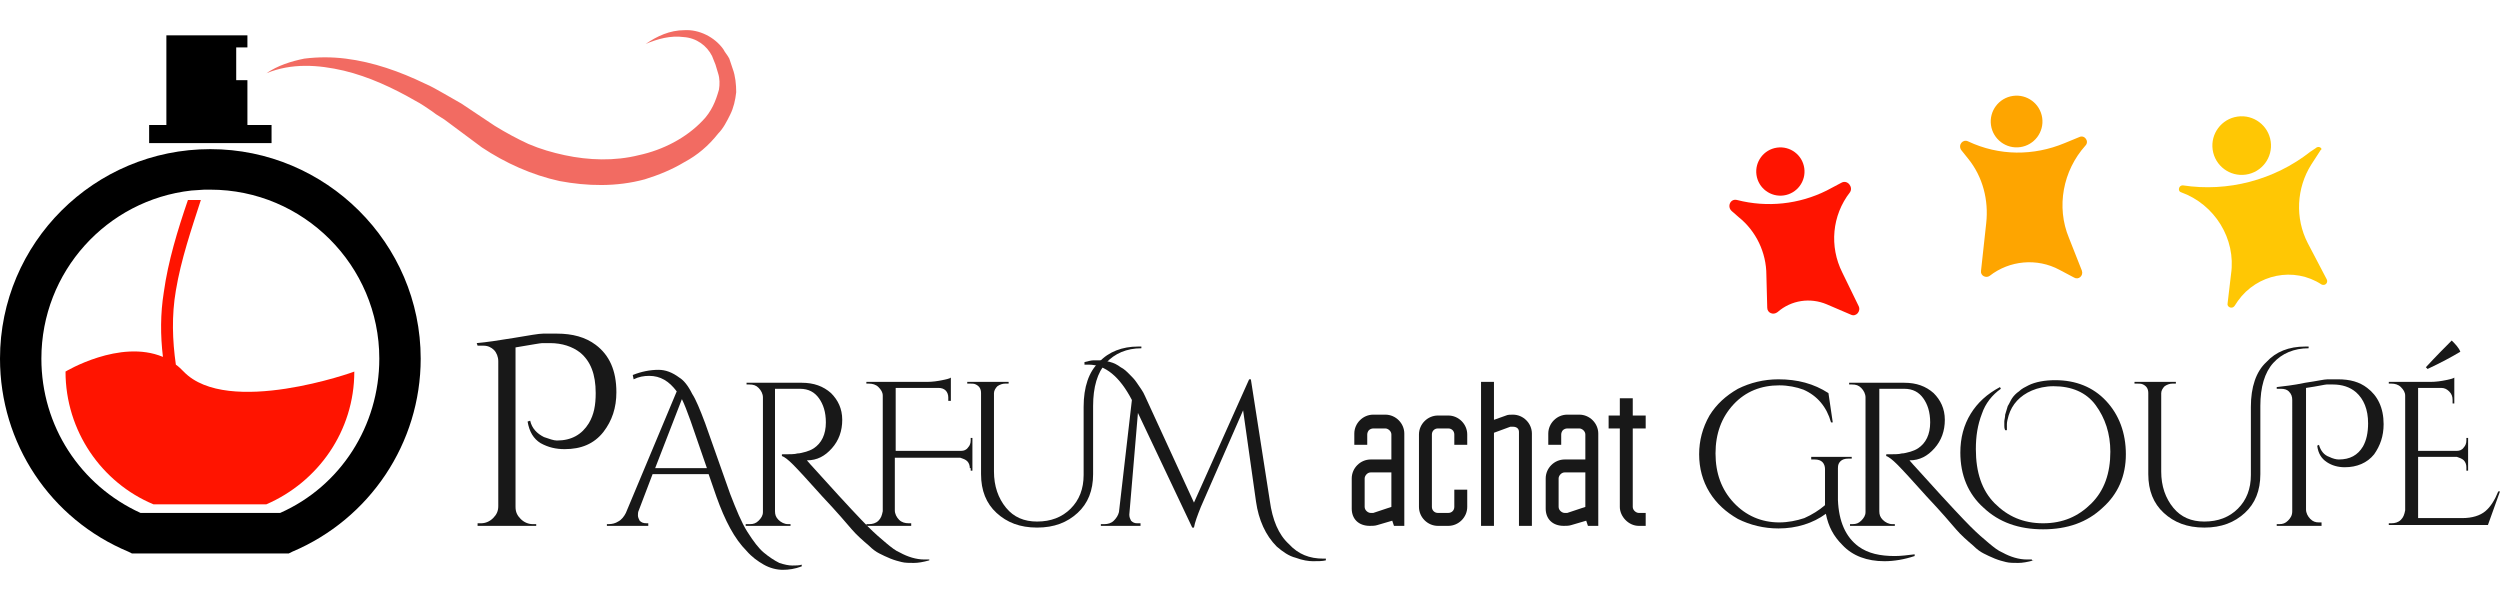 <?xml version="1.0" encoding="utf-8"?>
<!-- Generator: Adobe Illustrator 21.0.0, SVG Export Plug-In . SVG Version: 6.00 Build 0)  -->
<svg version="1.1" id="Layer_1" xmlns="http://www.w3.org/2000/svg" xmlns:xlink="http://www.w3.org/1999/xlink" x="0px" y="0px"
	 viewBox="0 0 290 70" style="enable-background:new 0 0 290 70;" xml:space="preserve">
<style type="text/css">
	.st0{fill:#FEA500;}
	.st1{fill:#FFC704;}
	.st2{fill:#FF1400;}
	.st3{fill:#F26B62;}
	.st4{fill:#181818;}
</style>
<g>
	<g>
		<ellipse transform="matrix(0.99 -0.142 0.142 0.99 0.362 33.351)" class="st0" cx="233.9" cy="14.1" rx="3" ry="3"/>
		<path class="st0" d="M240,27.6c-1.5-3.6-0.7-7.8,1.9-10.7l0,0c0.5-0.5-0.1-1.3-0.7-1l-1.7,0.7c-3.6,1.5-7.6,1.5-11.2-0.2l0,0
			c-0.6-0.3-1.2,0.4-0.8,1l0.8,1c1.7,2.1,2.4,4.8,2.1,7.5l-0.6,5.5c-0.1,0.6,0.6,0.9,1,0.6c2.3-1.8,5.5-2.1,8.1-0.7l1.7,0.9
			c0.5,0.3,1.1-0.2,0.9-0.8L240,27.6z"/>
	</g>
	<g>
		<ellipse transform="matrix(0.99 -0.142 0.142 0.99 0.236 37.078)" class="st1" cx="260" cy="16.9" rx="3.4" ry="3.4"/>
		<path class="st1" d="M268.6,17.2l-0.6,0.4c-4.2,3.3-9.6,4.7-14.8,3.9c-0.5,0-0.6,0.7-0.2,0.8v0c3.9,1.4,6.4,5.4,5.8,9.5l-0.4,3.4
			c-0.1,0.4,0.5,0.7,0.8,0.3l0.4-0.6c2.2-3.1,6.5-4,9.7-1.9c0.4,0.2,0.8-0.2,0.6-0.6l-2.2-4.2c-1.5-2.9-1.3-6.4,0.4-9.1l1.1-1.7
			C269.5,17.3,269,16.8,268.6,17.2z"/>
	</g>
	<g>
		<ellipse transform="matrix(0.99 -0.142 0.142 0.99 -0.737 29.52)" class="st2" cx="206.5" cy="19.9" rx="2.8" ry="2.8"/>
		<path class="st2" d="M213.6,21.2l-1.7,0.9c-3.2,1.6-6.9,2-10.4,1.1c-0.8-0.2-1.2,0.8-0.6,1.3l0.8,0.7c2,1.6,3.2,4.1,3.2,6.7
			l0.1,3.8c0,0.6,0.7,0.9,1.2,0.5c1.6-1.4,3.8-1.7,5.7-0.9l2.8,1.2c0.6,0.3,1.2-0.4,0.9-1l-1.9-3.9c-1.5-3-1.2-6.6,0.9-9.3l0,0
			C215,21.7,214.3,20.8,213.6,21.2z"/>
	</g>
	<polygon points="31.5,14.5 28.7,14.5 28.7,9.3 27.4,9.3 27.4,5.5 28.7,5.5 28.7,4.1 19.3,4.1 19.3,14.5 17.3,14.5 17.3,16.6 
		31.5,16.6 	"/>
	<path class="st2" d="M21.3,43.1c-0.3-0.3-0.6-0.6-0.9-0.8c-0.4-2.8-0.5-5.7,0-8.6c0.6-3.6,1.8-7.1,2.9-10.5c-0.5,0-1,0-1.5,0
		c-1.2,3.5-2.3,7.1-2.8,10.7c-0.4,2.5-0.4,5-0.1,7.5c-5-2.1-11.3,1.7-11.3,1.7c0,6.9,4.2,12.9,10.2,15.4h13.1
		c6-2.6,10.2-8.5,10.2-15.4C41.2,43.1,26.4,48.4,21.3,43.1z"/>
	<path d="M24.4,17.3C10.9,17.3,0,28.2,0,41.6c0,9.8,5.8,18.6,14.9,22.4l0.4,0.2h18.2l0.4-0.2c9-3.8,14.9-12.6,14.9-22.4
		C48.8,28.2,37.8,17.3,24.4,17.3z M32.5,59.5H16.3c-7-3.2-11.5-10.1-11.5-17.9c0-10.1,7.6-18.4,17.4-19.5c0,0,1.5-0.1,1.5-0.1
		c0.2,0,0.5,0,0.7,0C35.2,22,44,30.8,44,41.6C44,49.4,39.5,56.4,32.5,59.5z"/>
	<g>
		<path class="st3" d="M30.9,8.5c1.3-0.9,2.9-1.4,4.4-1.7c1.6-0.2,3.2-0.2,4.8,0c3.2,0.4,6.3,1.5,9.2,2.9c0.7,0.3,1.4,0.7,2.1,1.1
			c0.7,0.4,1.4,0.8,2.1,1.2l3.9,2.6c1.3,0.8,2.6,1.5,3.9,2.1c1.4,0.6,2.8,1,4.2,1.3c2.8,0.6,5.8,0.7,8.6,0c2.8-0.6,5.5-2,7.4-4
			c0.5-0.5,0.9-1.1,1.2-1.7c0.3-0.6,0.5-1.2,0.7-1.9c0.1-0.6,0.1-1.3-0.1-1.9l-0.3-1l-0.4-1c-0.6-1.2-1.8-2.1-3.3-2.2
			c-1.5-0.2-3,0.2-4.4,0.8c1.3-0.9,2.8-1.6,4.5-1.6c1.7-0.1,3.5,0.8,4.5,2.2c0.2,0.4,0.5,0.7,0.7,1.1L85,8c0.3,0.8,0.4,1.8,0.4,2.7
			c-0.1,0.9-0.3,1.8-0.7,2.6c-0.4,0.8-0.8,1.6-1.4,2.2c-1.1,1.4-2.4,2.5-3.9,3.3c-1.5,0.9-3,1.5-4.6,2c-3.3,0.9-6.7,0.8-9.9,0.2
			c-3.2-0.7-6.3-2.1-9-3.9L52,14.2c-0.6-0.5-1.3-0.8-1.9-1.3c-0.6-0.4-1.3-0.9-1.9-1.2c-2.6-1.5-5.4-2.8-8.3-3.5
			C36.9,7.5,33.8,7.3,30.9,8.5z"/>
	</g>
	<g>
		<path class="st4" d="M64.6,38.7c1.8,0,3.3,0.4,4.5,1.3c1.6,1.2,2.4,3,2.4,5.5c0,1.8-0.5,3.3-1.5,4.6c-1.1,1.4-2.6,2-4.5,2
			c-1,0-1.9-0.2-2.8-0.7c-0.8-0.5-1.3-1.3-1.5-2.5l0.3-0.1c0.2,0.9,0.8,1.5,1.6,1.9c0.6,0.2,1.1,0.4,1.5,0.4c1.7,0,2.9-0.7,3.7-2
			c0.6-1,0.8-2.1,0.8-3.5c0-2.2-0.6-3.7-1.8-4.7c-0.9-0.7-2.1-1.1-3.5-1.1c-0.3,0-0.6,0-0.9,0c-0.2,0-1.3,0.2-3.1,0.5v18.5
			c0,0.6,0.2,1,0.6,1.4c0.4,0.4,0.9,0.6,1.4,0.6h0.4V61h-6.8v-0.3h0.4c0.5,0,1-0.2,1.4-0.6c0.4-0.4,0.6-0.8,0.6-1.4V41.9
			c0-0.5-0.2-1-0.5-1.3c-0.3-0.3-0.7-0.5-1.2-0.5c-0.1,0-0.2,0-0.3,0l-0.4,0l-0.1-0.3c1.1-0.1,2.5-0.3,4.3-0.6
			c1.8-0.3,2.9-0.5,3.4-0.5C63.6,38.7,64.1,38.7,64.6,38.7z"/>
		<path class="st4" d="M73.4,43.5c1-0.4,2-0.6,3-0.6c0.8,0,1.6,0.3,2.4,0.9c0.5,0.3,1,0.9,1.5,1.9c0.4,0.6,0.9,1.8,1.5,3.4l2.9,8.2
			c0.7,1.8,1.3,3.3,2,4.4c0.7,1.1,1.3,1.9,1.9,2.4c0.6,0.5,1.2,0.9,1.8,1.2c0.6,0.2,1.1,0.3,1.5,0.3c0.4,0,0.8,0,1.1-0.1l0,0.2
			c-0.8,0.3-1.5,0.4-2.2,0.4c-0.7,0-1.5-0.2-2.2-0.6c-0.7-0.4-1.4-0.9-2-1.6c-1.4-1.4-2.5-3.5-3.5-6.3L82.2,55h-6.5l-1.6,4.2
			c-0.1,0.2-0.1,0.4-0.1,0.6c0,0.2,0.1,0.4,0.2,0.6c0.2,0.2,0.4,0.3,0.8,0.3h0.2V61h-4.8v-0.2h0.2c0.4,0,0.8-0.1,1.1-0.3
			c0.4-0.2,0.7-0.6,0.9-1l5.9-14.1c-0.9-1.2-1.9-1.8-3.2-1.8c-0.6,0-1.2,0.1-1.8,0.4L73.4,43.5z M76,54.3h6l-1.9-5.5
			c-0.4-1.1-0.7-1.9-1-2.5L76,54.3z"/>
		<path class="st4" d="M107.8,65c-0.7,0.2-1.3,0.3-1.8,0.3c-0.5,0-1,0-1.4-0.1c-0.4-0.1-0.8-0.2-1.3-0.4c-0.5-0.2-0.9-0.4-1.3-0.6
			c-0.4-0.2-0.8-0.5-1.2-0.9c-0.7-0.6-1.4-1.2-2-1.9c-0.6-0.7-1.7-2-3.4-3.8c-1.7-1.9-2.8-3.1-3.4-3.7c-0.6-0.6-1-0.9-1.3-1v-0.2
			c0.9,0,1.5,0,1.8-0.1c0.3,0,0.6-0.1,1-0.2c0.3-0.1,0.6-0.2,0.9-0.4c0.9-0.6,1.4-1.6,1.4-3c0-1.2-0.3-2.1-0.8-2.8
			c-0.5-0.7-1.2-1.1-2.2-1.1h-2.9v14.2c0,0.4,0.1,0.7,0.4,1c0.3,0.3,0.7,0.5,1.1,0.5h0.3l0,0.2h-5.2v-0.2H87c0.4,0,0.7-0.1,1-0.4
			c0.3-0.3,0.5-0.6,0.5-1V46.1c0-0.4-0.2-0.8-0.5-1.1c-0.3-0.3-0.6-0.4-1.1-0.4h-0.3v-0.2h6.4c1.4,0,2.5,0.4,3.4,1.2
			c0.8,0.8,1.3,1.8,1.3,3.1c0,1.3-0.4,2.4-1.2,3.3c-0.8,0.9-1.7,1.4-2.9,1.4h0c0.5,0.6,1.1,1.2,1.8,2c2.7,3,4.5,4.9,5.3,5.7
			c0.8,0.8,1.5,1.4,2.1,1.9c0.6,0.5,1.1,0.9,1.6,1.1c0.9,0.5,1.9,0.8,2.8,0.8c0.2,0,0.4,0,0.6,0V65z"/>
		<path class="st4" d="M112.5,54.3c0-0.3-0.1-0.6-0.3-0.8c-0.2-0.2-0.5-0.3-0.8-0.4h-7.6v6.1c0,0.4,0.2,0.8,0.5,1.1
			c0.3,0.3,0.7,0.4,1.1,0.4h0.3V61h-5.2v-0.2h0.3c0.4,0,0.8-0.1,1.1-0.4c0.3-0.3,0.4-0.6,0.5-1.1V45.9c0-0.4-0.2-0.7-0.5-1
			c-0.3-0.3-0.7-0.4-1.1-0.4h-0.3l0-0.2h7c0.7,0,1.3-0.1,1.8-0.2c0.5-0.1,0.9-0.2,1-0.3v2.7H110v-0.4c0-0.3-0.1-0.6-0.3-0.8
			c-0.2-0.2-0.5-0.3-0.8-0.3h-5v7.3h7.6c0.3,0,0.6-0.1,0.8-0.4c0.2-0.2,0.3-0.5,0.3-0.8v-0.3h0.2v3.8h-0.2V54.3z"/>
		<path class="st4" d="M132,40.2c0.1,0,0.3,0,0.4,0v0.2c-1.7,0-3.1,0.6-4.1,1.7c-1,1.1-1.5,2.8-1.5,5v7.9c0,1.9-0.6,3.4-1.8,4.5
			c-1.2,1.1-2.7,1.7-4.7,1.7s-3.5-0.6-4.7-1.7c-1.2-1.1-1.8-2.6-1.8-4.5v-9.4c0-0.5-0.2-0.8-0.6-1c-0.2-0.1-0.4-0.1-0.6-0.1h-0.4
			v-0.2h4.8v0.2h-0.4c-0.3,0-0.6,0.1-0.9,0.3c-0.2,0.2-0.4,0.5-0.4,0.8v9.1c0,1.7,0.5,3.1,1.4,4.2c0.9,1.1,2.1,1.6,3.6,1.6
			c1.6,0,2.9-0.5,3.9-1.5c1-1,1.5-2.3,1.5-3.9v-7.9c0-2.3,0.6-4.1,1.8-5.2C128.6,40.8,130.2,40.2,132,40.2z"/>
		<path class="st4" d="M153.5,64.8c0.1,0,0.2,0,0.3,0v0.2c-0.4,0.1-0.9,0.1-1.5,0.1c-0.5,0-1.2-0.1-2-0.4c-0.8-0.2-1.5-0.7-2.2-1.3
			c-1.3-1.3-2.1-3.1-2.4-5.2l-1.5-10.6l-4.9,11.2c-0.4,1-0.7,1.8-0.8,2.4h-0.2L132,47.9l-1,11.8c0,0.3,0.1,0.5,0.2,0.7
			c0.2,0.2,0.4,0.3,0.7,0.3h0.4V61h-4.6v-0.2h0.4c0.4,0,0.8-0.1,1.1-0.4c0.3-0.3,0.5-0.6,0.6-1l1.5-13c-1.4-2.7-3.1-4.1-5-4.1
			c-0.2,0-0.4,0-0.5,0V42c0.4-0.1,0.8-0.2,1-0.2c0.3,0,0.6,0,0.9,0c0.3,0,0.7,0.1,1.1,0.2c0.4,0.1,0.8,0.3,1.2,0.6
			c0.4,0.2,0.7,0.5,1,0.8c0.3,0.3,0.6,0.6,0.8,0.9c0.4,0.6,0.8,1.1,1,1.6l5.7,12.4l6.4-14.3h0.2l2.2,14.1c0.3,2.2,1,3.9,2.2,5
			C150.6,64.3,151.9,64.8,153.5,64.8z"/>
		<path class="st4" d="M161.4,53.4v-3c0-0.4-0.4-0.7-0.7-0.7h-1.4c-0.2,0-0.4,0.1-0.5,0.2c-0.1,0.1-0.2,0.3-0.2,0.5v1.2h-1.5v-1.3
			c0-1.2,1-2.2,2.2-2.2h1.4c1.2,0,2.2,1,2.2,2.2V61h-1.2l-0.2-0.6l-1.7,0.5c-0.3,0.1-0.6,0.1-0.9,0.1c-1.3,0-2.1-0.8-2.1-2v-3.5
			c0-1.2,1-2.2,2.2-2.2H161.4z M161.4,54.8H159c-0.4,0-0.7,0.4-0.7,0.7v3.3c0,0.4,0.4,0.7,0.7,0.7c0.1,0,0.2,0,0.3,0l2.1-0.7V54.8z"
			/>
		<path class="st4" d="M168.7,51.6v-1.2c0-0.4-0.3-0.7-0.7-0.7h-1.2c-0.4,0-0.7,0.3-0.7,0.7v8.4c0,0.4,0.3,0.7,0.7,0.7h1.2
			c0.4,0,0.7-0.3,0.7-0.7v-2h1.5v2c0,1.2-1,2.2-2.2,2.2h-1.2c-1.2,0-2.2-1-2.2-2.2v-8.4c0-1.2,1-2.2,2.2-2.2h1.2
			c1.2,0,2.2,1,2.2,2.2v1.2H168.7z"/>
		<path class="st4" d="M173.3,44.3v4.4l1.4-0.5c0.2-0.1,0.5-0.1,0.8-0.1c1.2,0,2.2,1,2.2,2.2V61h-1.5V50.1c0-0.4-0.3-0.6-0.7-0.6
			c-0.1,0-0.2,0-0.3,0l-1.9,0.7V61h-1.5V44.3H173.3z"/>
		<path class="st4" d="M183.9,53.4v-3c0-0.4-0.4-0.7-0.7-0.7h-1.4c-0.2,0-0.4,0.1-0.5,0.2c-0.1,0.1-0.2,0.3-0.2,0.5v1.2h-1.5v-1.3
			c0-1.2,1-2.2,2.2-2.2h1.4c1.2,0,2.2,1,2.2,2.2V61h-1.2l-0.2-0.6l-1.7,0.5c-0.3,0.1-0.6,0.1-0.9,0.1c-1.3,0-2.1-0.8-2.1-2v-3.5
			c0-1.2,1-2.2,2.2-2.2H183.9z M183.9,54.8h-2.4c-0.4,0-0.7,0.4-0.7,0.7v3.3c0,0.4,0.4,0.7,0.7,0.7c0.1,0,0.2,0,0.3,0l2.1-0.7V54.8z
			"/>
		<path class="st4" d="M189.4,58.8c0,0.4,0.4,0.7,0.7,0.7h0.8V61h-0.8c-1.2,0-2.2-1.1-2.2-2.2v-9.1h-1.3v-1.5h1.3v-2h1.5v2h1.5v1.5
			h-1.5V58.8z"/>
		<path class="st4" d="M218.6,65.1c-2,0-3.7-0.6-4.9-1.9c-1-1-1.6-2.1-1.9-3.6c-1.5,1.1-3.4,1.7-5.5,1.7c-1.7,0-3.3-0.4-4.7-1.1
			c-1.4-0.8-2.5-1.8-3.3-3.1c-0.8-1.3-1.2-2.8-1.2-4.4c0-1.6,0.4-3.1,1.2-4.5c0.8-1.3,1.9-2.3,3.3-3.1c1.4-0.7,3-1.1,4.7-1.1
			c2.2,0,4.1,0.5,5.8,1.6l0.5,3.4h-0.2c-0.5-1.8-1.6-3.1-3.2-3.8c-0.8-0.3-1.8-0.5-2.8-0.5c-2.1,0-3.9,0.7-5.3,2.2
			c-1.4,1.5-2.1,3.4-2.1,5.7c0,2.3,0.7,4.2,2.1,5.7c1.4,1.5,3.2,2.3,5.3,2.3c1,0,2-0.2,2.9-0.5c0.9-0.4,1.7-0.9,2.4-1.5v-4.2
			c0-0.3-0.1-0.6-0.3-0.8c-0.2-0.2-0.5-0.3-0.9-0.3h-0.4V53h4.7v0.2h-0.4c-0.4,0-0.7,0.1-0.9,0.3c-0.2,0.2-0.3,0.4-0.3,0.8V58
			c0.1,2.5,0.9,4.3,2.4,5.4c1.1,0.8,2.5,1.1,4.2,1.1c0.7,0,1.5-0.1,2.3-0.2l0,0.2C220.9,64.9,219.7,65.1,218.6,65.1z"/>
		<path class="st4" d="M235.9,65c-0.7,0.2-1.3,0.3-1.8,0.3c-0.5,0-1,0-1.4-0.1c-0.4-0.1-0.8-0.2-1.3-0.4c-0.5-0.2-0.9-0.4-1.3-0.6
			c-0.4-0.2-0.8-0.5-1.2-0.9c-0.7-0.6-1.4-1.2-2-1.9c-0.6-0.7-1.7-2-3.4-3.8c-1.7-1.9-2.8-3.1-3.4-3.7c-0.6-0.6-1-0.9-1.3-1v-0.2
			c0.9,0,1.5,0,1.8-0.1c0.3,0,0.6-0.1,1-0.2c0.3-0.1,0.6-0.2,0.9-0.4c0.9-0.6,1.4-1.6,1.4-3c0-1.2-0.3-2.1-0.8-2.8
			c-0.5-0.7-1.2-1.1-2.2-1.1h-2.9v14.2c0,0.4,0.1,0.7,0.4,1c0.3,0.3,0.7,0.5,1.1,0.5h0.3l0,0.2h-5.2v-0.2h0.3c0.4,0,0.7-0.1,1-0.4
			c0.3-0.3,0.5-0.6,0.5-1V46.1c0-0.4-0.2-0.8-0.5-1.1c-0.3-0.3-0.6-0.4-1.1-0.4h-0.3v-0.2h6.4c1.4,0,2.5,0.4,3.4,1.2
			c0.8,0.8,1.3,1.8,1.3,3.1c0,1.3-0.4,2.4-1.2,3.3c-0.8,0.9-1.7,1.4-2.9,1.4h0c0.5,0.6,1.1,1.2,1.8,2c2.7,3,4.5,4.9,5.3,5.7
			c0.8,0.8,1.5,1.4,2.1,1.9c0.6,0.5,1.1,0.9,1.6,1.1c0.9,0.5,1.9,0.8,2.8,0.8c0.2,0,0.4,0,0.6,0V65z"/>
		<path class="st4" d="M232.6,49.9c-0.1-0.2-0.1-0.4-0.1-0.5c0-0.2,0-0.3,0-0.5c0-0.2,0.1-0.5,0.1-0.8c0.1-0.3,0.2-0.7,0.3-1
			c0.2-0.3,0.3-0.6,0.5-0.9c0.2-0.3,0.5-0.6,0.8-0.8c0.3-0.3,0.7-0.5,1.1-0.7c0.8-0.4,1.9-0.6,3.1-0.6c2.4,0,4.4,0.8,5.9,2.4
			c1.5,1.6,2.3,3.7,2.3,6.2c0,2.5-0.9,4.6-2.7,6.2c-1.8,1.7-4.1,2.5-6.9,2.5c-2.8,0-5.1-0.8-6.9-2.5c-1.8-1.6-2.7-3.8-2.7-6.4
			c0-1.7,0.4-3.2,1.2-4.5c0.8-1.3,1.9-2.3,3.4-3.1l0.1,0.2c-1,0.7-1.8,1.7-2.2,2.9c-0.5,1.3-0.7,2.6-0.7,4.1c0,2.7,0.7,4.8,2.2,6.3
			c1.5,1.5,3.3,2.3,5.6,2.3c2.3,0,4.1-0.8,5.6-2.3c1.5-1.5,2.2-3.5,2.2-6c0-2.1-0.6-3.9-1.7-5.4c-1.1-1.5-2.8-2.2-4.9-2.2
			c-0.9,0-1.8,0.2-2.5,0.5c-1.4,0.6-2.3,1.6-2.7,2.9c-0.1,0.4-0.2,0.7-0.2,1s0,0.5,0,0.7L232.6,49.9z"/>
		<path class="st4" d="M267.4,40.2c0.1,0,0.3,0,0.4,0v0.2c-1.7,0-3.1,0.6-4.1,1.7c-1,1.1-1.5,2.8-1.5,5v7.9c0,1.9-0.6,3.4-1.8,4.5
			c-1.2,1.1-2.7,1.7-4.7,1.7s-3.5-0.6-4.7-1.7c-1.2-1.1-1.8-2.6-1.8-4.5v-9.4c0-0.5-0.2-0.8-0.6-1c-0.2-0.1-0.4-0.1-0.6-0.1h-0.4
			v-0.2h4.8v0.2h-0.4c-0.3,0-0.6,0.1-0.9,0.3c-0.2,0.2-0.4,0.5-0.4,0.8v9.1c0,1.7,0.5,3.1,1.4,4.2c0.9,1.1,2.1,1.6,3.6,1.6
			c1.6,0,2.9-0.5,3.9-1.5c1-1,1.5-2.3,1.5-3.9v-7.9c0-2.3,0.6-4.1,1.8-5.2C264,40.8,265.5,40.2,267.4,40.2z"/>
		<path class="st4" d="M271.2,44c1.4,0,2.5,0.3,3.4,1c1.2,0.9,1.9,2.3,1.9,4.2c0,1.4-0.4,2.5-1.1,3.5c-0.8,1-2,1.5-3.4,1.5
			c-0.8,0-1.5-0.2-2.1-0.6c-0.6-0.4-1-1-1.1-1.9l0.2-0.1c0.2,0.7,0.6,1.2,1.2,1.4c0.4,0.2,0.8,0.3,1.1,0.3c1.3,0,2.2-0.5,2.8-1.5
			c0.4-0.7,0.6-1.6,0.6-2.7c0-1.6-0.5-2.8-1.4-3.6c-0.7-0.6-1.6-0.9-2.7-0.9c-0.3,0-0.5,0-0.7,0c-0.2,0-1,0.2-2.4,0.4v14.1
			c0,0.4,0.2,0.8,0.5,1.1c0.3,0.3,0.6,0.4,1,0.4h0.3V61h-5.2v-0.2h0.3c0.4,0,0.7-0.1,1-0.4c0.3-0.3,0.5-0.6,0.5-1.1V46.4
			c0-0.4-0.1-0.7-0.4-1c-0.2-0.2-0.5-0.3-0.9-0.3c-0.1,0-0.2,0-0.2,0l-0.3,0l0-0.2c0.8-0.1,1.9-0.2,3.3-0.5c1.4-0.2,2.2-0.4,2.6-0.4
			C270.5,44,270.8,44,271.2,44z"/>
		<path class="st4" d="M277.4,60.7c0.4,0,0.8-0.1,1.1-0.4c0.3-0.3,0.4-0.6,0.5-1.1V45.9c0-0.4-0.2-0.7-0.5-1
			c-0.3-0.3-0.7-0.4-1.1-0.4h-0.3l0-0.2h4.8c0.7,0,1.3-0.1,1.8-0.2c0.5-0.1,0.9-0.2,1-0.3v3h-0.2v-0.4c0-0.4-0.1-0.7-0.4-1
			c-0.3-0.3-0.6-0.4-0.9-0.4h-2.7v7.3h4.5c0.3,0,0.6-0.1,0.8-0.4c0.2-0.2,0.3-0.5,0.3-0.8v-0.3h0.2v3.8h-0.2v-0.4
			c0-0.3-0.1-0.6-0.3-0.8c-0.2-0.2-0.5-0.3-0.8-0.4h-4.5v7.1h5.1c1.2,0,2.1-0.3,2.7-0.8s1.1-1.3,1.5-2.3h0.2l-1.4,3.9h-11.5v-0.2
			H277.4z M281.6,42.8l-0.2-0.2c1.2-1.3,2.2-2.3,3-3.1c0.4,0.4,0.8,0.8,1,1.3C284.4,41.4,283.1,42.1,281.6,42.8z"/>
	</g>
</g>
</svg>
